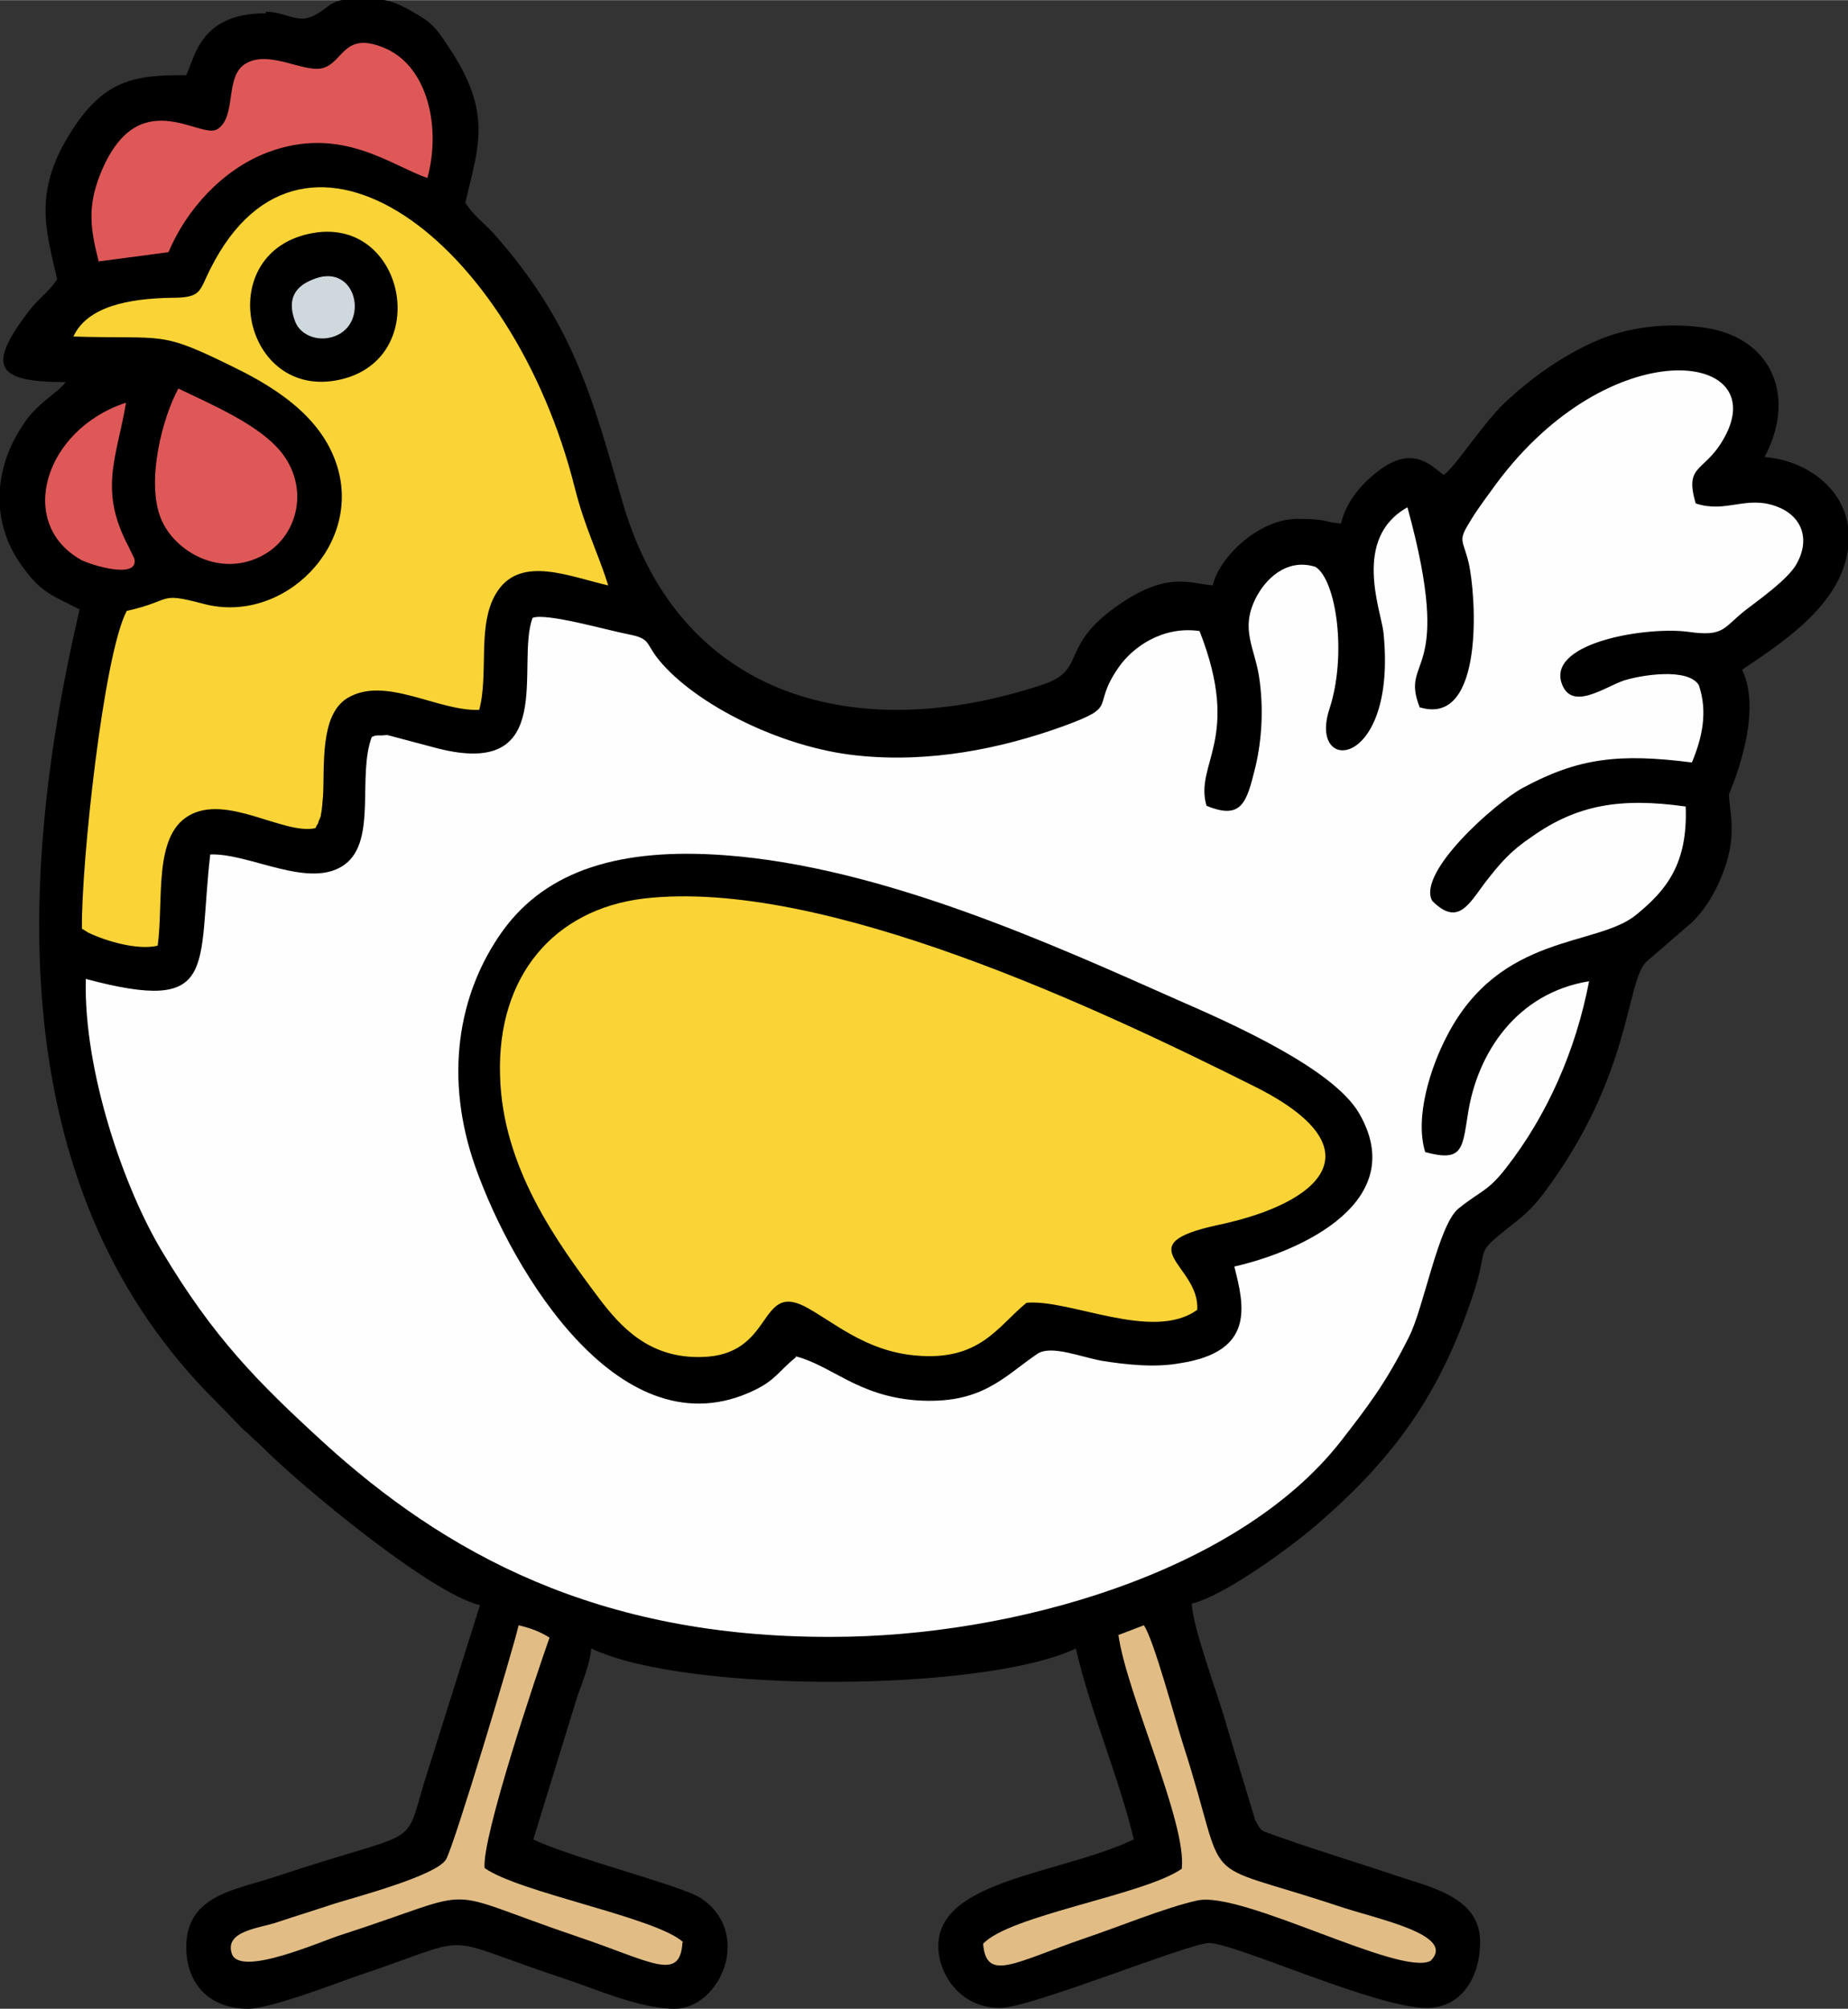 <?xml version="1.0" encoding="UTF-8"?>
<!DOCTYPE svg PUBLIC "-//W3C//DTD SVG 1.1//EN" "http://www.w3.org/Graphics/SVG/1.1/DTD/svg11.dtd">
<!-- Creator: CorelDRAW -->
<svg xmlns="http://www.w3.org/2000/svg" xml:space="preserve" width="16mm" height="17.388mm" version="1.1" style="shape-rendering:geometricPrecision; text-rendering:geometricPrecision; image-rendering:optimizeQuality; fill-rule:evenodd; clip-rule:evenodd"
viewBox="0 0 23.91 25.98"
 xmlns:xlink="http://www.w3.org/1999/xlink"
 xmlns:xodm="http://www.corel.com/coreldraw/odm/2003">
 <rect x="0" y="0" width="23.91" height="25.98" fill="#333333" stroke="none"/>
 <defs>
  <style type="text/css">
   <![CDATA[
    .fil1 {fill:#FEFEFE}
    .fil0 {fill:black}
    .fil5 {fill:#CFD8DC}
    .fil3 {fill:#DF5858}
    .fil4 {fill:#E1BD85}
    .fil2 {fill:#FAD436}
   ]]>
  </style>
 </defs>
 <g id="Camada_x0020_1">
  <g id="_1470312307232">
   <path class="fil0" d="M3.44 0.17c-0.84,0 -0.91,0.54 -1.03,0.8 -0.66,0 -1.07,0.04 -1.52,0.78 -0.46,0.75 -0.29,1.25 -0.15,1.86 -0.12,0.18 -0.24,0.24 -0.38,0.43 -0.54,0.71 -0.4,0.9 0.49,0.9 -0.11,0.15 -0.38,0.27 -0.57,0.58 -0.37,0.57 -0.4,1.26 0.02,1.82 0.24,0.33 0.38,0.36 0.73,0.54 -0.85,3.63 -0.92,7.59 1.77,10.25l0.34 0.35c0.03,0.03 0.06,0.05 0.09,0.08 0.07,0.07 0.1,0.09 0.18,0.17 0.48,0.48 2.16,1.88 2.8,2.03l-0.73 2.32c-0.25,0.85 -0.05,0.57 -1.91,1.19 -0.5,0.17 -1.16,0.23 -1.16,0.91 0,0.48 0.3,0.8 0.8,0.8 0.28,0 1.09,-0.31 1.37,-0.41 1.65,-0.55 1.01,-0.55 2.66,0 0.46,0.15 1.03,0.41 1.49,0.41 0.58,0 1.02,-0.97 0.34,-1.43 -0.24,-0.16 -1.7,-0.53 -2.17,-0.76l0.57 -1.85c0.07,-0.2 0.16,-0.41 0.18,-0.62 1.24,0.59 5.1,0.56 6.27,0 0.19,0.83 0.55,1.64 0.75,2.47 -0.95,0.45 -2.53,0.52 -2.53,1.38 0,0.36 0.28,0.8 0.8,0.8 0.39,0 2.45,-0.84 2.7,-0.84 0.34,0 2.16,0.84 2.82,0.84 0.43,0 0.69,-0.37 0.69,-0.86 0,-0.59 -0.68,-0.71 -1.14,-0.87 -0.48,-0.16 -1.04,-0.33 -1.51,-0.5 -0.18,-0.07 -0.17,-0.03 -0.26,-0.2l-0.36 -1.19c-0.1,-0.38 -0.45,-1.29 -0.46,-1.61 0.42,-0.1 1.3,-0.74 1.65,-1.05 0.99,-0.86 1.57,-1.68 1.99,-2.95 0.19,-0.57 0.04,-0.52 0.33,-0.76 0.25,-0.21 0.36,-0.26 0.57,-0.53 1.17,-1.55 1.07,-2.78 1.35,-3.02l0.59 -0.51c0.19,-0.19 0.32,-0.43 0.41,-0.68 0.17,-0.47 0.06,-0.77 0.06,-0.97 0,-0.01 0.46,-1.01 0.17,-1.61 0.63,-0.42 1.38,-0.93 1.38,-1.72 0,-0.6 -0.54,-0.99 -1.09,-1.03 0.41,-0.77 0.11,-1.53 -0.75,-1.67 -0.52,-0.08 -1.05,-0.01 -1.48,0.19 -0.39,0.18 -0.75,0.43 -1.07,0.72 -0.33,0.29 -0.68,0.87 -0.85,0.99 -0.13,-0.08 -0.37,-0.4 -0.82,-0.07 -0.22,0.16 -0.44,0.4 -0.51,0.7 -0.25,-0.02 -0.14,-0.06 -0.57,-0.06 -0.48,0 -1,0.48 -1.09,0.86 -0.31,-0.03 -0.61,-0.19 -1.27,0.29 -0.72,0.52 -0.35,0.81 -0.95,1 -2.34,0.77 -4.66,0.21 -5.41,-2.35 -0.4,-1.38 -0.64,-2.33 -1.68,-3.5 -0.14,-0.15 -0.25,-0.22 -0.36,-0.39 0.17,-0.73 0.36,-1.16 -0.22,-2.02 -0.11,-0.17 -0.19,-0.29 -0.36,-0.39 -0.36,-0.22 -0.46,-0.23 -0.8,-0.23 -0.38,0 -0.36,0.11 -0.58,0.22 -0.21,0.11 -0.36,-0.05 -0.62,-0.05z"/>
   <path class="fil1" d="M18.37 9.15c-0.27,-0.68 0.46,-0.33 -0.16,-2.59 -0.72,0.4 -0.34,1.34 -0.31,1.62 0.18,1.77 -0.98,1.85 -0.7,0.99 0.23,-0.7 0.09,-1.67 -0.18,-1.84 -0.38,-0.12 -0.66,0.17 -0.78,0.42 -0.19,0.39 -0.01,0.62 0.05,1 0.06,0.39 0.04,0.81 -0.05,1.18 -0.11,0.44 -0.17,0.68 -0.63,0.49 -0.16,-0.55 0.46,-0.86 -0.09,-2.26 -0.49,-0.07 -0.87,0.22 -1.04,0.46 -0.38,0.54 0.02,0.5 -0.72,0.77 -0.8,0.29 -1.73,0.48 -2.67,0.38 -0.98,-0.1 -2.09,-0.66 -2.56,-1.23 -0.19,-0.23 -0.1,-0.28 -0.41,-0.34 -0.26,-0.05 -1.06,-0.28 -1.23,-0.21 -0.22,0.6 0.33,2.08 -1.22,1.69l-0.64 -0.17c-0.1,-0.01 0.1,-0.01 -0.09,-0 -0.11,0 -0.07,0 -0.13,0.02 -0.19,0.51 0.07,1.34 -0.35,1.65 -0.45,0.33 -1.23,-0.15 -1.74,-0.13 -0.17,1.48 0.12,2.07 -1.61,1.61 -0.03,1.2 0.5,2.72 0.99,3.53 0.67,1.12 1.24,1.69 2.08,2.46 1.57,1.43 3.54,2.53 6.58,2.52 2.34,-0 5.25,-0.83 6.58,-2.52 0.35,-0.45 0.59,-0.76 0.89,-1.36 0.19,-0.37 0.38,-1.45 0.64,-1.66 0.3,-0.24 0.38,-0.22 0.62,-0.53 0.53,-0.68 0.9,-1.52 1.07,-2.41 -0.93,0.15 -1.45,0.92 -1.57,1.73 -0.07,0.44 -0.07,0.61 -0.55,0.48 -0.14,-0.45 0.07,-1.1 0.28,-1.5 0.69,-1.34 1.94,-1.15 2.45,-1.57 0.38,-0.31 0.67,-0.65 0.64,-1.4 -0.85,-0.12 -1.41,-0.02 -1.99,0.39 -0.27,0.18 -0.41,0.34 -0.61,0.6 -0.21,0.28 -0.35,0.56 -0.68,0.23 -0.2,-0.37 0.82,-1.27 1.17,-1.46 0.72,-0.39 1.25,-0.45 2.19,-0.33 0.13,-0.31 0.21,-0.65 0.09,-1 -0.14,-0.23 -0.75,-0.13 -0.97,-0.06 -0.26,0.09 -0.69,0.41 -0.81,0.02 -0.15,-0.52 1.12,-0.72 1.64,-0.65 0.49,0.07 0.45,-0.06 0.77,-0.3 0.17,-0.13 0.52,-0.38 0.63,-0.57 0.19,-0.33 0.07,-0.63 -0.25,-0.75 -0.4,-0.15 -0.65,0.09 -1.05,-0.04 -0.16,-0.54 0.14,-0.38 0.4,-0.91 0.53,-1.09 -1.6,-1.3 -3.05,0.75 -0.08,0.11 -0.2,0.27 -0.28,0.41 -0.15,0.24 -0.08,0.22 -0.01,0.51 0.1,0.42 0.21,2.12 -0.62,1.88z"/>
   <path class="fil0" d="M10.29 17.54c0.47,0.12 0.8,0.51 1.56,0.57 0.85,0.06 1.13,-0.3 1.57,-0.6 0.18,-0.12 0.56,0.04 0.84,0.09 0.32,0.05 0.68,0.09 1.01,0.03 0.97,-0.15 0.83,-0.74 0.7,-1.25 0.88,-0.2 2.28,-0.85 1.61,-1.99 -0.34,-0.57 -1.61,-1.14 -2.37,-1.47 -1.6,-0.71 -3.8,-1.71 -5.83,-1.86 -1.35,-0.1 -2.3,0.19 -2.87,0.97 -0.6,0.83 -0.76,1.93 -0.36,3.06 0.48,1.36 1.89,3.72 3.61,2.89 0.27,-0.13 0.31,-0.24 0.54,-0.43z"/>
   <path class="fil2" d="M13.27 16.85c0.56,-0.06 1.64,0.51 2.22,0.09 0.04,-0.58 -0.94,-0.84 0.28,-1.1 1.32,-0.28 2.08,-0.98 0.46,-1.79 -1.98,-0.99 -5.58,-2.7 -7.9,-2.43 -1.16,0.14 -1.9,1 -1.86,2.29 0.03,1.19 0.74,2.16 1.28,2.88 0.28,0.37 0.65,0.78 1.33,0.76 0.93,-0.02 0.73,-0.95 1.32,-0.66 0.37,0.19 0.78,0.58 1.44,0.64 0.84,0.08 1.07,-0.38 1.44,-0.68z"/>
   <path class="fil2" d="M0.92 4.35c1.25,0.04 1.12,-0.09 2.13,0.41 0.55,0.27 1.1,0.64 1.3,1.23 0.36,1.05 -0.68,2.09 -1.71,1.82 -0.61,-0.16 -0.38,-0.05 -1,0.09 -0.3,0.56 -0.59,3.27 -0.58,4.11l0.08 0.05c0.25,0.12 0.65,0.23 0.9,0.17 0.08,-0.58 -0.06,-1.41 0.4,-1.68 0.49,-0.29 1.23,0.25 1.64,0.16 0.01,-0.01 0.02,-0.05 0.02,-0.04 0,0.01 0.02,-0.03 0.02,-0.04 0.09,-0.27 -0.03,0.14 0.03,-0.09 0.02,-0.07 0.02,-0.17 0.03,-0.25 0.02,-0.4 -0.04,-1.04 0.31,-1.26 0.49,-0.3 1.17,0.17 1.71,0.15 0.13,-0.48 -0.04,-1.13 0.24,-1.54 0.31,-0.46 0.94,-0.18 1.43,-0.07 -0.14,-0.44 -0.3,-0.74 -0.43,-1.25 -0.81,-3.24 -3.51,-5.23 -4.71,-2.86 -0.16,0.31 -0.11,0.39 -0.52,0.39 -0.54,0.01 -1.08,0.11 -1.26,0.5z"/>
   <path class="fil3" d="M1.27 3.38l0.91 -0.12c0.23,-0.55 0.7,-1.07 1.28,-1.29 0.95,-0.36 1.6,0.17 2.07,0.33 0.18,-0.66 0,-1.43 -0.53,-1.67 -0.56,-0.25 -0.55,0.18 -0.83,0.25 -0.24,0.06 -0.69,-0.24 -0.99,-0.06 -0.28,0.16 -0.11,0.69 -0.37,0.85 -0.22,0.14 -1.04,-0.63 -1.52,0.6 -0.16,0.41 -0.12,0.7 -0.01,1.12z"/>
   <path class="fil4" d="M14.47 21.14c0.1,0.75 0.89,2.44 0.82,3.03 -0.49,0.34 -2.23,0.6 -2.57,0.97 0.04,0.5 0.41,0.24 1.31,-0.07 0.42,-0.14 1.05,-0.4 1.46,-0.49 0.58,-0.13 2.63,0.99 3.02,0.78 0.34,-0.34 -0.7,-0.54 -1.2,-0.71 -1.9,-0.63 -1.38,-0.16 -2,-2.08 -0.1,-0.31 -0.38,-1.36 -0.51,-1.55l-0.34 0.13z"/>
   <path class="fil4" d="M8.84 25.12c-0.34,-0.32 -2.12,-0.64 -2.57,-0.96 -0.04,-0.39 0.68,-2.53 0.84,-2.98 -0.11,-0.07 -0.23,-0.12 -0.4,-0.16 -0.07,0.31 -0.84,2.87 -0.94,3.03 -0.13,0.21 -1.15,0.48 -1.44,0.57 -0.24,0.08 -0.5,0.16 -0.74,0.24 -0.23,0.08 -0.69,0.11 -0.59,0.41 0.11,0.31 1.19,-0.18 1.43,-0.25 1.88,-0.61 1.16,-0.61 3.05,0.03 0.95,0.32 1.32,0.59 1.35,0.07z"/>
   <path class="fil3" d="M2.31 5.02c-0.21,0.38 -0.42,1.2 -0.23,1.68 0.17,0.43 0.78,0.79 1.34,0.47 0.47,-0.27 0.59,-0.94 0.16,-1.39 -0.29,-0.31 -0.84,-0.55 -1.28,-0.76z"/>
   <path class="fil0" d="M4.06 3.01c-1.31,0.22 -0.94,2.12 0.28,1.91 1.27,-0.22 0.93,-2.11 -0.28,-1.91z"/>
   <path class="fil3" d="M1.62 5.21c-1.05,0.35 -1.41,1.56 -0.57,2.03 0.11,0.06 0.74,0.26 0.69,-0.01 -0,-0.01 -0.07,-0.14 -0.07,-0.15 -0.4,-0.74 -0.16,-1.16 -0.04,-1.87z"/>
   <path class="fil5" d="M4.03 3.62c-0.19,0.08 -0.33,0.23 -0.21,0.54 0.07,0.18 0.32,0.28 0.55,0.17 0.41,-0.2 0.22,-0.96 -0.34,-0.71z"/>
  </g>
 </g>
</svg>
